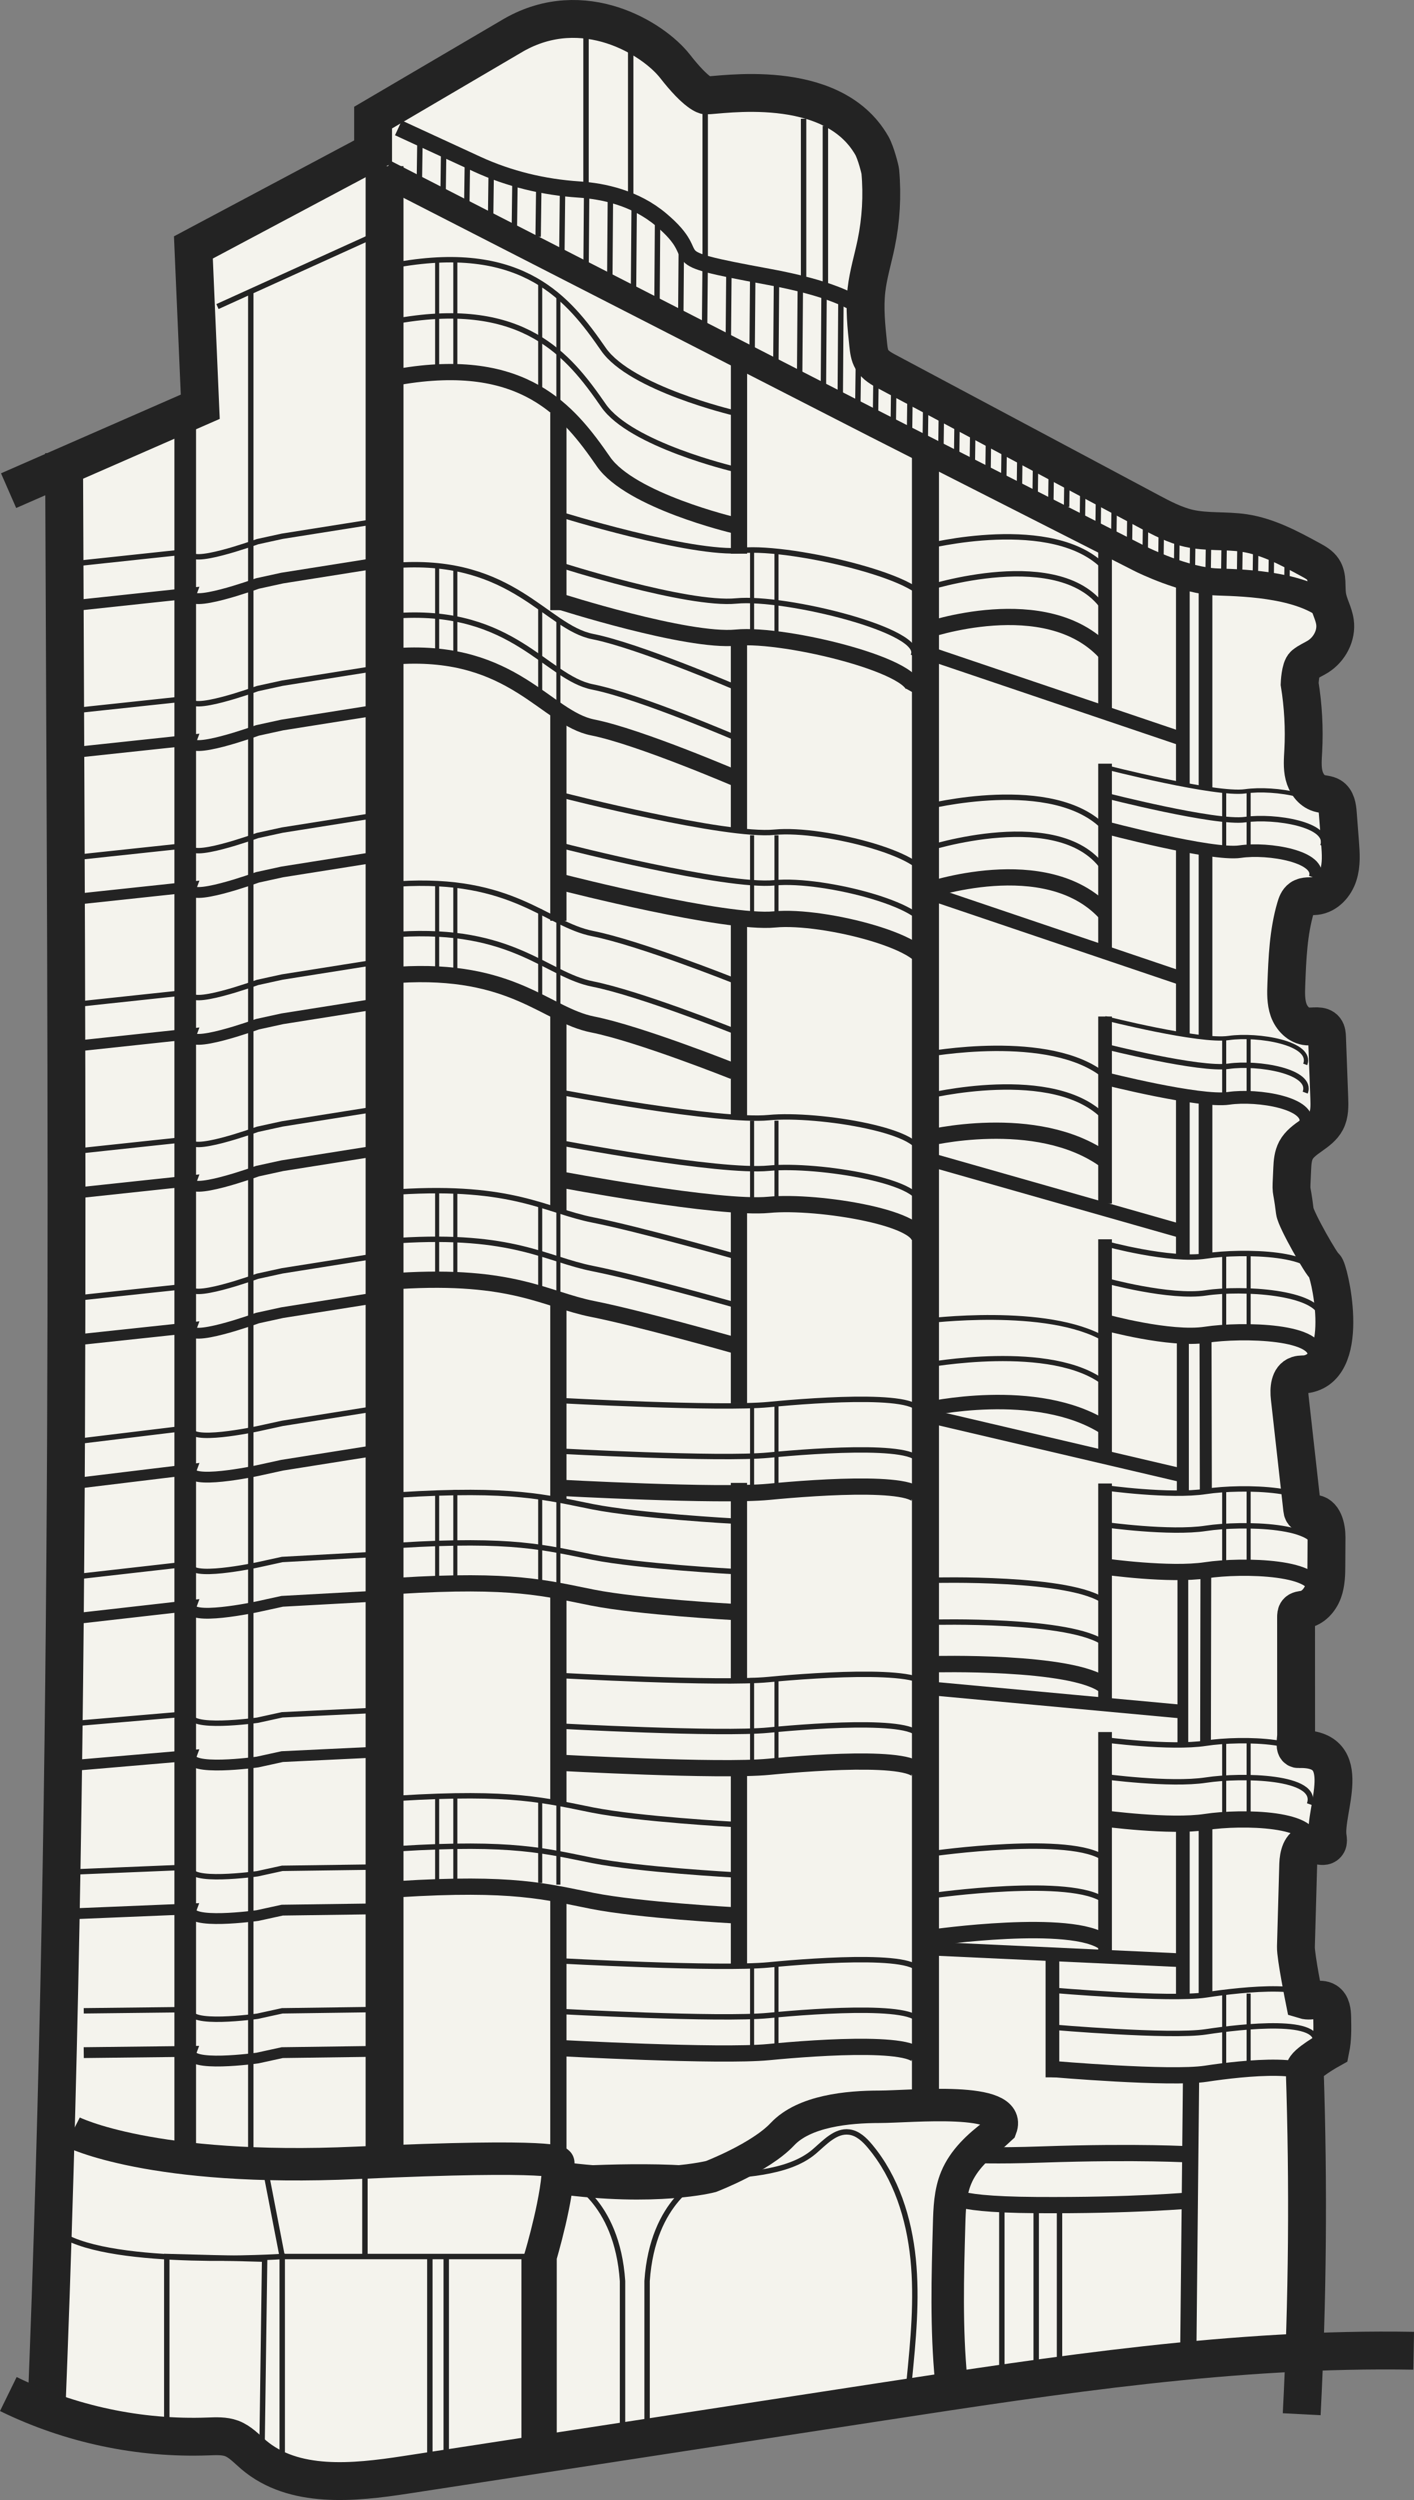 <?xml version="1.0" encoding="UTF-8"?>
<svg id="_圖層_2" data-name="圖層 2" xmlns="http://www.w3.org/2000/svg" width="261.39" height="462.14" viewBox="0 0 261.39 462.14">
  <rect x="0" y="0" width="261.39" height="462.14" fill="#808080" stroke="none"/>
  <g id="_設計" data-name="設計">
    <g>
      <path d="M10.4,86.52V447.55l18,2.55,15.98,1.53,16.39,8.56,29.54-5.05,143.25-19.87,8.68-.88-1.02-51.75,6.65-7.26-6.2-6.85-1.66-23.93,5.38-5.9,1.32-13.59-5.56-2.68-2.78-22.58s6.4-5.72,6.57-6.85c.16-1.13,0-11.81,0-11.81,0,0-.44-4.85-2.7-6.88-2.26-2.03-3.81-15.93-3.81-15.93,0,0,2.83-1.93,3.81-4.93s5.63-10.84,5.63-10.84l-3.18-12.72-5.88-11.91s4.63-9.6,5.5-10.17,4.22-3.62,3.56-8.88c-.66-5.26-1.16-10.69-3.18-11s-7.83,4.51-8.34-1.06c-.51-5.57,1.95-12.67,1.95-12.67l4.94-6.08,4.72-9.2-.62-8.51-5.43-5.26-.47-17.8,4.74-10.04-1.86-14.95-15.04-4.67-29.06-9.77-38.98-21.43,.6-10.89,1.06-17.71-4.31-14.24s-8.61-5.17-10.63-5.55-15.43,0-15.43,0c0,0-12.13-6.58-12.63-7.59s-8.08-7-8.08-7l-16.8,2.96-26.02,15.28v6.32l-33.73,16.04,.51,30.84-25.35,11.58Z" style="fill: #f4f3ed;"/>
      <g>
        <g>
          <path d="M11.84,83.76c.47,122.96,1.62,240.93-3.33,363.79" style="fill: none; stroke: #232323; stroke-miterlimit: 10; stroke-width: 7px;"/>
          <path d="M1.54,442.55c11.42,5.59,24.23,8.31,36.94,7.84,1.47-.05,2.98-.14,4.36,.37,1.58,.6,2.75,1.91,4.04,3.01,7.43,6.32,18.44,5.2,28.09,3.72,29.22-4.49,58.45-8.98,87.67-13.47,32.71-5.02,65.61-10.06,98.69-9.47" style="fill: none; stroke: #232323; stroke-miterlimit: 10; stroke-width: 7px;"/>
          <path d="M1.59,90.7c11.81-5.17,23.62-10.34,35.43-15.51l-1.27-29.45,33.22-17.68v-6.32l26.02-15.28c12.88-7.33,25.77,.63,29.81,5.81s5.68,5.37,5.68,5.37c2.39,.06,23.28-3.69,30.69,9.28,.76,1.33,1.53,4.44,1.56,4.76,.4,4.46,.14,8.99-.77,13.38-.59,2.86-1.46,5.67-1.79,8.57-.38,3.35-.02,6.74,.33,10.09,.1,.95,.21,1.94,.7,2.76,.62,1.06,1.76,1.69,2.85,2.27,12.35,6.59,24.7,13.17,37.06,19.76,3.76,2.01,7.52,4.01,11.28,6.02,2.36,1.26,4.76,2.53,7.37,3.13,3.35,.76,6.85,.36,10.25,.87,4.39,.67,8.4,2.83,12.3,4.96,.85,.46,1.74,.96,2.27,1.77,.92,1.4,.51,3.24,.77,4.89,.25,1.67,1.2,3.17,1.43,4.84,.35,2.47-1.01,5.03-3.12,6.37-.84,.53-1.79,.9-2.55,1.53s-.86,3.52-.86,3.52c.66,4.08,.89,8.24,.67,12.37-.08,1.51-.22,3.05,.14,4.52,.36,1.47,1.33,2.89,2.78,3.33,.72,.22,1.52,.19,2.16,.57,1.03,.62,1.22,1.99,1.31,3.19,.14,1.79,.27,3.57,.41,5.36,.15,2.01,.3,4.07-.32,5.99-.61,1.92-2.18,3.67-4.18,3.89-.93,.1-1.98-.11-2.74,.43-.55,.39-.79,1.07-.98,1.72-1.34,4.57-1.53,9.39-1.71,14.15-.06,1.62-.11,3.28,.43,4.8,.55,1.52,1.85,2.89,3.47,3.01,1.15,.09,2.58-.35,3.27,.57,.3,.4,.33,.93,.35,1.43,.14,3.75,.28,7.5,.42,11.25,.05,1.44,.09,2.95-.58,4.23-1.21,2.32-4.35,3.11-5.58,5.41-.54,1.02-.64,2.2-.69,3.36-.25,5.63-.2,2.34,.48,7.93,.19,1.56,5.06,10.05,5.56,10.21,.67,.2,5.05,18.27-3.27,19.87-.58,.11-1.2,0-1.76,.19-1.53,.49-1.65,2.58-1.47,4.18,.77,6.86,1.53,13.72,2.3,20.58,.03,.24,.06,.49,.21,.68,.39,.5,1.18,.2,1.82,.18,1.87-.04,2.48,2.49,2.47,4.36,0,1.69-.02,3.38-.03,5.07,0,1.69-.03,3.42-.61,5-.59,1.58-1.87,3.02-3.54,3.3-.43,.07-.93,.09-1.22,.43-.22,.26-.23,.63-.23,.98,0,7.25,0,14.5,.01,21.75,0,.9-.45,2.66,.45,2.63,10.8-.33,4.61,11.4,5.39,16.3,.06,.39,.12,.82-.07,1.16-.59,1.03-2.15-.01-3.34,.09-1.54,.14-1.99,2.15-2.04,3.7-.14,5.1-.28,10.2-.43,15.3-.05,1.76,1.57,9.83,1.57,9.83,1.31,.4,2.87-.48,4.04,.24,.95,.59,1.08,1.89,1.1,3.01,.04,1.96,.08,3.95-.31,5.87,0,0-4.8,2.66-4.77,3.79,.71,21.21,.54,42.46-.56,63.66" style="fill: none; stroke: #232323; stroke-miterlimit: 10; stroke-width: 7px;"/>
        </g>
        <path d="M130.18,402.6c6.5-.62,15.33-.62,20.31-4.85,1.95-1.66,3.95-3.95,6.49-3.63,1.58,.2,2.84,1.4,3.86,2.63,4.84,5.79,7.2,13.32,7.96,20.83s.01,15.07-.73,22.58" style="fill: none; stroke: #232323; stroke-miterlimit: 10;"/>
        <path d="M175.83,439.97c-.92-9.55-.65-19.16-.38-28.75,.08-2.93,.18-5.93,1.3-8.63,1.38-3.35,4.17-5.91,7.06-8.08l1.2-1.1c2.27-5.96-16.63-3.96-22.44-3.96s-13.89,.76-17.94,5.07-13.2,7.82-13.2,7.82c0,0-10.13,2.68-28.23,.22" style="fill: none; stroke: #232323; stroke-miterlimit: 10; stroke-width: 6px;"/>
        <path d="M103.21,401.08s19.58-1.41,30.13,.45" style="fill: none; stroke: #232323; stroke-miterlimit: 10;"/>
        <path d="M104.9,402.77s9.17,3.85,10.18,18.89v27.41" style="fill: none; stroke: #232323; stroke-miterlimit: 10;"/>
        <path d="M129.8,402.77s-9.17,3.85-10.18,18.89v27.41" style="fill: none; stroke: #232323; stroke-miterlimit: 10;"/>
        <polyline points="99.92 417.13 52.17 417.13 48.82 399.81" style="fill: none; stroke: #232323; stroke-miterlimit: 10;"/>
        <path d="M52.17,453.33v-36.2s-31.2,2-40.8-4.06" style="fill: none; stroke: #232323; stroke-miterlimit: 10;"/>
        <line x1="79.46" y1="417.13" x2="79.46" y2="454.37" style="fill: none; stroke: #232323; stroke-miterlimit: 10;"/>
        <line x1="82.49" y1="417.13" x2="82.49" y2="454.37" style="fill: none; stroke: #232323; stroke-miterlimit: 10;"/>
        <line x1="96.89" y1="417.13" x2="96.89" y2="454.37" style="fill: none; stroke: #232323; stroke-miterlimit: 10;"/>
        <path d="M99.92,454.37v-37.24s3.41-11.39,3.28-17.32c0,0,.69-1.73-37.26,0s-52.55-5.71-52.55-5.71" style="fill: none; stroke: #232323; stroke-miterlimit: 10; stroke-width: 6px;"/>
        <line x1="67.46" y1="399.81" x2="67.46" y2="417.13" style="fill: none; stroke: #232323; stroke-miterlimit: 10;"/>
        <polyline points="30.83 448.41 30.83 417.13 48.92 417.62 48.45 451.63" style="fill: none; stroke: #232323; stroke-miterlimit: 10;"/>
        <path d="M176.25,405.35s-2.64,2.15,15.3,2.27,28.63-.87,28.63-.87" style="fill: none; stroke: #232323; stroke-miterlimit: 10; stroke-width: 3px;"/>
        <path d="M179.71,398.33s4.03,.25,12.93-.06c17.93-.61,27.54,0,27.54,0" style="fill: none; stroke: #232323; stroke-miterlimit: 10; stroke-width: 3px;"/>
        <line x1="219.67" y1="434.5" x2="220.17" y2="384.65" style="fill: none; stroke: #232323; stroke-miterlimit: 10; stroke-width: 3px;"/>
        <line x1="191.55" y1="407.62" x2="191.55" y2="437.51" style="fill: none; stroke: #232323; stroke-miterlimit: 10;"/>
        <line x1="185.2" y1="407.62" x2="185.2" y2="437.51" style="fill: none; stroke: #232323; stroke-miterlimit: 10;"/>
        <line x1="195.86" y1="407.62" x2="195.86" y2="437.51" style="fill: none; stroke: #232323; stroke-miterlimit: 10;"/>
        <path d="M103.21,378.58s29.81,1.64,38.9,.76c9.09-.88,30.19-2.4,27.66,2.15" style="fill: none; stroke: #232323; stroke-miterlimit: 10; stroke-width: 3px;"/>
        <path d="M103.21,362.46s29.81,1.64,38.9,.76c9.09-.88,30.19-2.4,27.66,2.15" style="fill: none; stroke: #232323; stroke-miterlimit: 10;"/>
        <path d="M194.55,382.47s21.73,1.88,28.36,.87,22.01-2.74,20.16,2.45" style="fill: none; stroke: #232323; stroke-miterlimit: 10; stroke-width: 3px;"/>
        <path d="M194.55,367.9s21.73,1.88,28.36,.87,22.01-2.74,20.16,2.45" style="fill: none; stroke: #232323; stroke-miterlimit: 10;"/>
        <path d="M135.61,354.05s-17.43-.95-26.05-2.65c-8.62-1.71-14.68-3.51-35.91-2.18" style="fill: none; stroke: #232323; stroke-miterlimit: 10; stroke-width: 3px;"/>
        <path d="M135.61,337.25s-17.43-.95-26.05-2.65c-8.62-1.71-14.68-3.51-35.91-2.18" style="fill: none; stroke: #232323; stroke-miterlimit: 10;"/>
        <path d="M172.35,342.65s25.98-3.71,31.92,.99" style="fill: none; stroke: #232323; stroke-miterlimit: 10; stroke-width: 1.01px;"/>
        <path d="M172.35,358.18s25.98-3.71,31.92,.99" style="fill: none; stroke: #232323; stroke-miterlimit: 10; stroke-width: 3.03px;"/>
        <path d="M103.21,325.84s29.81,1.64,38.9,.76c9.09-.88,30.19-2.4,27.66,2.15" style="fill: none; stroke: #232323; stroke-miterlimit: 10; stroke-width: 3px;"/>
        <path d="M103.21,309.71s29.81,1.64,38.9,.76c9.09-.88,31.49-2.4,28.97,2.15" style="fill: none; stroke: #232323; stroke-miterlimit: 10;"/>
        <path d="M203.91,336.13s12.37,1.68,19,.67,21.01-.74,19.16,4.45" style="fill: none; stroke: #232323; stroke-miterlimit: 10; stroke-width: 3px;"/>
        <path d="M203.91,321.57s12.37,1.68,19,.67,21.01-.74,19.16,4.45" style="fill: none; stroke: #232323; stroke-miterlimit: 10;"/>
        <path d="M135.61,297.98s-17.43-.95-26.05-2.65c-8.62-1.71-14.68-3.51-35.91-2.18" style="fill: none; stroke: #232323; stroke-miterlimit: 10; stroke-width: 3px;"/>
        <path d="M135.61,281.18s-17.43-.95-26.05-2.65c-8.62-1.71-14.68-3.51-35.91-2.18" style="fill: none; stroke: #232323; stroke-miterlimit: 10;"/>
        <path d="M172.35,292.12s25.98-.71,31.92,3.99" style="fill: none; stroke: #232323; stroke-miterlimit: 10; stroke-width: 1.01px;"/>
        <path d="M172.35,307.64s25.98-.71,31.92,3.99" style="fill: none; stroke: #232323; stroke-miterlimit: 10; stroke-width: 3.03px;"/>
        <path d="M103.21,275.01s29.81,1.64,38.9,.76c9.09-.88,30.19-2.4,27.66,2.15" style="fill: none; stroke: #232323; stroke-miterlimit: 10; stroke-width: 3px;"/>
        <path d="M103.21,258.88s29.81,1.64,38.9,.76c9.09-.88,30.19-2.4,27.66,2.15" style="fill: none; stroke: #232323; stroke-miterlimit: 10;"/>
        <path d="M204.28,289.6s12,1.68,18.63,.67,22.01-.74,20.16,4.45" style="fill: none; stroke: #232323; stroke-miterlimit: 10; stroke-width: 3px;"/>
        <path d="M204.28,275.03s12,1.68,18.63,.67,22.01-.74,20.16,4.45" style="fill: none; stroke: #232323; stroke-miterlimit: 10;"/>
        <path d="M135.61,248.63s-17.43-4.95-26.05-6.66c-8.62-1.71-14.68-6.51-35.91-5.18" style="fill: none; stroke: #232323; stroke-miterlimit: 10; stroke-width: 3px;"/>
        <path d="M135.61,232.17s-17.43-4.95-26.05-6.66c-8.62-1.71-14.68-6.51-35.91-5.18" style="fill: none; stroke: #232323; stroke-miterlimit: 10;"/>
        <path d="M103.21,217.96s29.81,5.64,38.9,4.76c9.09-.88,30.19,2.6,27.66,7.15" style="fill: none; stroke: #232323; stroke-miterlimit: 10; stroke-width: 3px;"/>
        <path d="M103.21,201.84s29.81,5.64,38.9,4.76,30.19,2.6,27.66,7.15" style="fill: none; stroke: #232323; stroke-miterlimit: 10;"/>
        <path d="M204.28,244.44s12,3.31,18.63,2.3,22.01-.74,20.16,4.45" style="fill: none; stroke: #232323; stroke-miterlimit: 10; stroke-width: 3px;"/>
        <path d="M204.28,229.88s12,3.31,18.63,2.3,22.01-.74,20.16,4.45" style="fill: none; stroke: #232323; stroke-miterlimit: 10;"/>
        <path d="M135.61,198.04s-17.43-6.95-26.05-8.66c-8.62-1.71-14.68-10.51-35.91-9.18" style="fill: none; stroke: #232323; stroke-miterlimit: 10; stroke-width: 3px;"/>
        <path d="M135.61,181.24s-17.43-6.95-26.05-8.66c-8.62-1.71-14.68-10.51-35.91-9.18" style="fill: none; stroke: #232323; stroke-miterlimit: 10;"/>
        <path d="M104.3,163.2s29.81,7.65,38.9,6.76c9.09-.88,30.19,4.6,27.66,9.15" style="fill: none; stroke: #232323; stroke-miterlimit: 10; stroke-width: 3px;"/>
        <path d="M104.3,147.08s29.81,7.65,38.9,6.76c9.09-.88,30.19,4.6,27.66,9.15" style="fill: none; stroke: #232323; stroke-miterlimit: 10;"/>
        <path d="M204.28,199.37s17.51,4.44,22.86,3.66,15.63,.9,14.14,4.88" style="fill: none; stroke: #232323; stroke-miterlimit: 10; stroke-width: 2.36px;"/>
        <path d="M204.28,188.22s17.51,4.44,22.86,3.66c5.34-.77,15.63,.9,14.14,4.88" style="fill: none; stroke: #232323; stroke-miterlimit: 10; stroke-width: .79px;"/>
        <path d="M204.28,152.95s19.74,5.25,24.96,4.48c5.23-.77,15.29,.9,13.84,4.88" style="fill: none; stroke: #232323; stroke-miterlimit: 10; stroke-width: 2.33px;"/>
        <path d="M204.28,141.8s20.47,5.25,25.9,4.48c5.42-.77,15.87,.9,14.36,4.88" style="fill: none; stroke: #232323; stroke-miterlimit: 10; stroke-width: .79px;"/>
        <path d="M136.61,144.13s-18.43-7.95-27.05-9.66c-8.62-1.71-14.68-14.51-35.91-13.19" style="fill: none; stroke: #232323; stroke-miterlimit: 10; stroke-width: 3px;"/>
        <path d="M136.61,127.33s-18.43-7.95-27.05-9.66c-8.62-1.71-14.68-14.51-35.91-13.19" style="fill: none; stroke: #232323; stroke-miterlimit: 10;"/>
        <path d="M171.08,101.05s23.76-6.07,33.2,3.98" style="fill: none; stroke: #232323; stroke-miterlimit: 10;"/>
        <path d="M171.08,116.58s22.25-7.8,33.2,3.98" style="fill: none; stroke: #232323; stroke-miterlimit: 10; stroke-width: 3px;"/>
        <path d="M171.08,149.19s23.76-6.07,33.2,3.98" style="fill: none; stroke: #232323; stroke-miterlimit: 10;"/>
        <path d="M171.08,164.72s22.25-7.8,33.2,3.98" style="fill: none; stroke: #232323; stroke-miterlimit: 10; stroke-width: 3px;"/>
        <path d="M171.08,194.94s23.14-4.38,33.2,3.98" style="fill: none; stroke: #232323; stroke-miterlimit: 10;"/>
        <path d="M171.08,210.46s20.47-5.15,33.2,3.98" style="fill: none; stroke: #232323; stroke-miterlimit: 10; stroke-width: 3px;"/>
        <path d="M171.08,244.21s22.57-2.92,33.2,3.37" style="fill: none; stroke: #232323; stroke-miterlimit: 10; stroke-width: .89px;"/>
        <path d="M171.08,260.55s20.55-4.73,33.2,3.37" style="fill: none; stroke: #232323; stroke-miterlimit: 10; stroke-width: 2.67px;"/>
        <path d="M103.22,111.11s23.8,7.65,32.9,6.76,35.19,5.6,32.67,10.15" style="fill: none; stroke: #232323; stroke-miterlimit: 10; stroke-width: 3px;"/>
        <g>
          <path d="M103.21,371.81s29.81,1.64,38.9,.76c9.09-.88,30.19-2.4,27.66,2.15" style="fill: none; stroke: #232323; stroke-miterlimit: 10;"/>
          <path d="M194.55,374.73s21.73,1.88,28.36,.87,22.01-2.74,20.16,2.45" style="fill: none; stroke: #232323; stroke-miterlimit: 10;"/>
          <path d="M135.61,346.57s-17.43-.95-26.05-2.65c-8.62-1.71-14.68-3.51-35.91-2.18" style="fill: none; stroke: #232323; stroke-miterlimit: 10;"/>
          <path d="M172.35,350.42s25.98-3.71,31.92,.99" style="fill: none; stroke: #232323; stroke-miterlimit: 10;"/>
          <path d="M103.21,319.06s29.81,1.64,38.9,.76c9.09-.88,30.19-2.4,27.66,2.15" style="fill: none; stroke: #232323; stroke-miterlimit: 10;"/>
          <path d="M203.91,328.39s12.37,1.68,19,.67,21.01-.74,19.16,4.45" style="fill: none; stroke: #232323; stroke-miterlimit: 10;"/>
          <path d="M135.61,290.5s-17.43-.95-26.05-2.65c-8.62-1.71-14.68-3.51-35.91-2.18" style="fill: none; stroke: #232323; stroke-miterlimit: 10;"/>
          <path d="M172.35,299.88s25.98-.71,31.92,3.99" style="fill: none; stroke: #232323; stroke-miterlimit: 10;"/>
          <path d="M103.21,268.23s29.81,1.64,38.9,.76c9.09-.88,30.19-2.4,27.66,2.15" style="fill: none; stroke: #232323; stroke-miterlimit: 10;"/>
          <path d="M204.28,281.85s12,1.68,18.63,.67c6.63-1.01,22.01-.74,20.16,4.45" style="fill: none; stroke: #232323; stroke-miterlimit: 10;"/>
          <path d="M135.61,241.16s-17.43-4.95-26.05-6.66c-8.62-1.71-14.68-6.51-35.91-5.18" style="fill: none; stroke: #232323; stroke-miterlimit: 10;"/>
          <path d="M103.21,211.19s29.81,5.64,38.9,4.76c9.09-.88,30.19,2.6,27.66,7.15" style="fill: none; stroke: #232323; stroke-miterlimit: 10;"/>
          <path d="M204.28,236.7s12,3.31,18.63,2.3,20.76-.21,21.39,4.45" style="fill: none; stroke: #232323; stroke-miterlimit: 10;"/>
          <path d="M135.61,190.56s-17.43-6.95-26.05-8.66c-8.62-1.71-14.68-10.51-35.91-9.18" style="fill: none; stroke: #232323; stroke-miterlimit: 10;"/>
          <path d="M104.3,156.43s29.81,7.65,38.9,6.76,30.19,4.6,27.66,9.15" style="fill: none; stroke: #232323; stroke-miterlimit: 10;"/>
          <path d="M204.28,193.44s17.51,4.44,22.86,3.66c5.34-.77,15.63,.9,14.14,4.88" style="fill: none; stroke: #232323; stroke-miterlimit: 10;"/>
          <path d="M204.28,147.03s20.47,5.25,25.9,4.48,15.87,.9,14.36,4.88" style="fill: none; stroke: #232323; stroke-miterlimit: 10; stroke-width: 1.02px;"/>
          <path d="M136.61,136.65s-18.43-7.95-27.05-9.66c-8.62-1.71-14.68-14.51-35.91-13.19" style="fill: none; stroke: #232323; stroke-miterlimit: 10;"/>
          <path d="M171.08,108.81s25.33-8.3,33.2,3.98" style="fill: none; stroke: #232323; stroke-miterlimit: 10;"/>
          <path d="M171.08,156.96s25.33-8.3,33.2,3.98" style="fill: none; stroke: #232323; stroke-miterlimit: 10;"/>
          <path d="M171.08,202.7s23.91-5.94,33.2,3.98" style="fill: none; stroke: #232323; stroke-miterlimit: 10;"/>
          <path d="M171.08,252.38s23.48-4.4,33.2,3.37" style="fill: none; stroke: #232323; stroke-miterlimit: 10; stroke-width: .95px;"/>
          <path d="M103.22,104.33s23.8,7.65,32.9,6.76c9.09-.88,35.19,5.6,32.67,10.15" style="fill: none; stroke: #232323; stroke-miterlimit: 10;"/>
        </g>
        <path d="M103.22,94.99s24.57,7.65,33.96,6.76c9.39-.88,36.33,5.6,33.72,10.15" style="fill: none; stroke: #232323; stroke-miterlimit: 10; stroke-width: 1.02px;"/>
        <path d="M135.61,76.3s-19.06-4.51-24.06-11.74c-6.34-9.16-14.65-19.71-37.89-15.66" style="fill: none; stroke: #232323; stroke-miterlimit: 10;"/>
        <path d="M135.61,86.69s-19.06-4.51-24.06-11.74c-6.34-9.16-14.65-19.71-37.89-15.66" style="fill: none; stroke: #232323; stroke-miterlimit: 10;"/>
        <path d="M135.61,97.07s-19.06-4.51-24.06-11.74c-6.34-9.16-14.65-19.71-37.89-15.66" style="fill: none; stroke: #232323; stroke-miterlimit: 10; stroke-width: 3px;"/>
        <line x1="71.09" y1="30.71" x2="71.09" y2="398" style="fill: none; stroke: #232323; stroke-miterlimit: 10; stroke-width: 7px;"/>
        <g>
          <path d="M68.91,371.48l-16.74,.23-4.57,1s-13.37,1.87-12.23-1.23l-19.89,.23" style="fill: none; stroke: #232323; stroke-miterlimit: 10;"/>
          <path d="M68.91,345.14l-16.74,.23-4.57,1s-13.37,1.87-12.23-1.23l-21.49,.89" style="fill: none; stroke: #232323; stroke-miterlimit: 10;"/>
          <path d="M68.91,316.19l-16.74,.8-4.57,1s-13.37,1.87-12.23-1.23l-20.96,1.79" style="fill: none; stroke: #232323; stroke-miterlimit: 10;"/>
          <path d="M70,287.3l-17.83,.98-4.57,1s-13.37,2.87-12.23-.23l-20.96,2.38" style="fill: none; stroke: #232323; stroke-miterlimit: 10;"/>
          <path d="M70,260.29l-17.83,2.83-4.57,1s-13.37,2.87-12.23-.23l-21.98,2.67" style="fill: none; stroke: #232323; stroke-miterlimit: 10;"/>
          <path d="M70,232.09l-17.83,2.83-4.57,1s-13.37,4.87-12.23,1.77l-24.97,2.67" style="fill: none; stroke: #232323; stroke-miterlimit: 10;"/>
          <path d="M70,204.93l-17.83,2.83-4.57,1s-13.37,4.87-12.23,1.77l-24.97,2.67" style="fill: none; stroke: #232323; stroke-miterlimit: 10;"/>
          <path d="M70,177.78l-17.83,2.83-4.57,1s-13.37,4.87-12.23,1.77l-24.97,2.67" style="fill: none; stroke: #232323; stroke-miterlimit: 10;"/>
          <path d="M70,150.62l-17.83,2.83-4.57,1s-13.37,4.87-12.23,1.77l-24.97,2.67" style="fill: none; stroke: #232323; stroke-miterlimit: 10;"/>
          <path d="M70,123.46l-17.83,2.83-4.57,1s-13.37,4.87-12.23,1.77l-24.97,2.67" style="fill: none; stroke: #232323; stroke-miterlimit: 10;"/>
          <path d="M70,96.3l-17.83,2.83-4.57,1s-13.37,4.87-12.23,1.77l-24.97,2.67" style="fill: none; stroke: #232323; stroke-miterlimit: 10;"/>
        </g>
        <g>
          <path d="M68.91,379.21l-16.74,.23-4.57,1s-13.37,1.87-12.23-1.23l-19.89,.23" style="fill: none; stroke: #232323; stroke-miterlimit: 10; stroke-width: 2px;"/>
          <path d="M68.91,352.87l-16.74,.23-4.57,1s-13.37,1.87-12.23-1.23l-21.49,.89" style="fill: none; stroke: #232323; stroke-miterlimit: 10; stroke-width: 2px;"/>
          <path d="M68.91,323.92l-16.74,.8-4.57,1s-13.37,1.87-12.23-1.23l-20.96,1.79" style="fill: none; stroke: #232323; stroke-miterlimit: 10; stroke-width: 2px;"/>
          <path d="M70,295.03l-17.83,.98-4.57,1s-13.37,2.87-12.23-.23l-20.96,2.38" style="fill: none; stroke: #232323; stroke-miterlimit: 10; stroke-width: 2px;"/>
          <path d="M70,268.02l-17.83,2.83-4.57,1s-13.37,2.87-12.23-.23l-21.98,2.67" style="fill: none; stroke: #232323; stroke-miterlimit: 10; stroke-width: 2px;"/>
          <path d="M70,239.82l-17.83,2.83-4.57,1s-13.37,4.87-12.23,1.77l-24.97,2.67" style="fill: none; stroke: #232323; stroke-miterlimit: 10; stroke-width: 2px;"/>
          <path d="M70,212.66l-17.83,2.83-4.57,1s-13.37,4.87-12.23,1.77l-24.97,2.67" style="fill: none; stroke: #232323; stroke-miterlimit: 10; stroke-width: 2px;"/>
          <path d="M70,185.5l-17.83,2.83-4.57,1s-13.37,4.87-12.23,1.77l-24.97,2.67" style="fill: none; stroke: #232323; stroke-miterlimit: 10; stroke-width: 2px;"/>
          <path d="M70,158.35l-17.83,2.83-4.57,1s-13.37,4.87-12.23,1.77l-24.97,2.67" style="fill: none; stroke: #232323; stroke-miterlimit: 10; stroke-width: 2px;"/>
          <path d="M70,131.19l-17.83,2.83-4.57,1s-13.37,4.87-12.23,1.77l-24.97,2.67" style="fill: none; stroke: #232323; stroke-miterlimit: 10; stroke-width: 2px;"/>
          <path d="M70,104.03l-17.83,2.83-4.57,1s-13.37,4.87-12.23,1.77l-24.97,2.67" style="fill: none; stroke: #232323; stroke-miterlimit: 10; stroke-width: 2px;"/>
        </g>
        <line x1="34.24" y1="78.46" x2="34.24" y2="399.13" style="fill: none; stroke: #232323; stroke-miterlimit: 10; stroke-width: 4px;"/>
        <line x1="46.36" y1="53.87" x2="46.36" y2="399.13" style="fill: none; stroke: #232323; stroke-miterlimit: 10;"/>
        <line x1="40.2" y1="56.67" x2="71.09" y2="42.65" style="fill: none; stroke: #232323; stroke-miterlimit: 10;"/>
        <line x1="103.22" y1="112.79" x2="103.22" y2="76.3" style="fill: none; stroke: #232323; stroke-miterlimit: 10; stroke-width: 3px;"/>
        <line x1="136.61" y1="102.35" x2="136.61" y2="65.86" style="fill: none; stroke: #232323; stroke-miterlimit: 10; stroke-width: 3px;"/>
        <line x1="204.28" y1="131.46" x2="204.28" y2="101.32" style="fill: none; stroke: #232323; stroke-miterlimit: 10; stroke-width: 2.53px;"/>
        <line x1="136.6" y1="153.57" x2="136.6" y2="117.08" style="fill: none; stroke: #232323; stroke-miterlimit: 10; stroke-width: 3px;"/>
        <line x1="136.6" y1="206.46" x2="136.6" y2="169.97" style="fill: none; stroke: #232323; stroke-miterlimit: 10; stroke-width: 3px;"/>
        <line x1="136.6" y1="259.4" x2="136.6" y2="222.91" style="fill: none; stroke: #232323; stroke-miterlimit: 10; stroke-width: 3px;"/>
        <line x1="136.6" y1="310.61" x2="136.6" y2="274.12" style="fill: none; stroke: #232323; stroke-miterlimit: 10; stroke-width: 3px;"/>
        <line x1="136.6" y1="363.18" x2="136.6" y2="326.69" style="fill: none; stroke: #232323; stroke-miterlimit: 10; stroke-width: 3px;"/>
        <line x1="103.22" y1="131.46" x2="103.22" y2="170.21" style="fill: none; stroke: #232323; stroke-miterlimit: 10; stroke-width: 3px;"/>
        <line x1="103.22" y1="223.78" x2="103.22" y2="186.85" style="fill: none; stroke: #232323; stroke-miterlimit: 10; stroke-width: 3px;"/>
        <line x1="103.22" y1="277.27" x2="103.22" y2="239.82" style="fill: none; stroke: #232323; stroke-miterlimit: 10; stroke-width: 3px;"/>
        <line x1="103.22" y1="333.51" x2="103.22" y2="294.44" style="fill: none; stroke: #232323; stroke-miterlimit: 10; stroke-width: 3px;"/>
        <line x1="103.22" y1="399.46" x2="103.22" y2="350.14" style="fill: none; stroke: #232323; stroke-miterlimit: 10; stroke-width: 3px;"/>
        <path d="M73.65,23.64l14.53,6.7c5.93,2.73,12.32,4.26,18.83,4.69,4.62,.3,10.44,1.59,15.15,5.54,9.35,7.83-2.02,6.57,19.96,10.61,21.98,4.04,19.71,9.85,19.71,9.85" style="fill: none; stroke: #232323; stroke-miterlimit: 10; stroke-width: 3px;"/>
        <path d="M71.09,31.97l90.79,46.48,49.2,24.99s7.99,3.96,13.97,4.14,16.03,.63,21.11,5.21" style="fill: none; stroke: #232323; stroke-miterlimit: 10; stroke-width: 5px;"/>
        <g>
          <line x1="77.63" y1="26.07" x2="77.5" y2="35.26" style="fill: none; stroke: #232323; stroke-miterlimit: 10;"/>
          <line x1="82.02" y1="27.38" x2="81.9" y2="36.57" style="fill: none; stroke: #232323; stroke-miterlimit: 10;"/>
          <line x1="86.42" y1="28.69" x2="86.29" y2="37.88" style="fill: none; stroke: #232323; stroke-miterlimit: 10;"/>
          <line x1="90.81" y1="31.31" x2="90.69" y2="40.5" style="fill: none; stroke: #232323; stroke-miterlimit: 10;"/>
          <line x1="95.2" y1="33.28" x2="95.08" y2="42.47" style="fill: none; stroke: #232323; stroke-miterlimit: 10;"/>
          <line x1="99.6" y1="34.58" x2="99.48" y2="43.77" style="fill: none; stroke: #232323; stroke-miterlimit: 10;"/>
          <line x1="103.99" y1="35.26" x2="103.87" y2="46.39" style="fill: none; stroke: #232323; stroke-miterlimit: 10;"/>
          <line x1="108.45" y1="34.6" x2="108.33" y2="50.98" style="fill: none; stroke: #232323; stroke-miterlimit: 10;"/>
          <line x1="112.84" y1="35.91" x2="112.72" y2="52.3" style="fill: none; stroke: #232323; stroke-miterlimit: 10;"/>
          <line x1="117.24" y1="37.22" x2="117.11" y2="53.61" style="fill: none; stroke: #232323; stroke-miterlimit: 10;"/>
          <line x1="121.57" y1="39.17" x2="121.45" y2="56.23" style="fill: none; stroke: #232323; stroke-miterlimit: 10;"/>
          <line x1="125.96" y1="44" x2="125.84" y2="59.61" style="fill: none; stroke: #232323; stroke-miterlimit: 10;"/>
          <line x1="134.75" y1="49.67" x2="134.63" y2="63.65" style="fill: none; stroke: #232323; stroke-miterlimit: 10;"/>
          <line x1="139.15" y1="50.98" x2="139.03" y2="65.86" style="fill: none; stroke: #232323; stroke-miterlimit: 10;"/>
          <line x1="143.54" y1="52.29" x2="143.42" y2="67.94" style="fill: none; stroke: #232323; stroke-miterlimit: 10;"/>
          <line x1="147.94" y1="53.6" x2="147.81" y2="71.07" style="fill: none; stroke: #232323; stroke-miterlimit: 10;"/>
          <line x1="155.45" y1="55.59" x2="155.33" y2="73.07" style="fill: none; stroke: #232323; stroke-miterlimit: 10;"/>
          <line x1="152.33" y1="54.91" x2="152.21" y2="72.38" style="fill: none; stroke: #232323; stroke-miterlimit: 10;"/>
          <line x1="158.69" y1="66.24" x2="158.57" y2="75.43" style="fill: none; stroke: #232323; stroke-miterlimit: 10;"/>
          <line x1="161.94" y1="69.65" x2="161.82" y2="78.84" style="fill: none; stroke: #232323; stroke-miterlimit: 10;"/>
          <line x1="165.2" y1="73.07" x2="165.08" y2="82.25" style="fill: none; stroke: #232323; stroke-miterlimit: 10;"/>
          <line x1="168.23" y1="72.54" x2="168.11" y2="81.73" style="fill: none; stroke: #232323; stroke-miterlimit: 10;"/>
          <line x1="171.14" y1="73.74" x2="171.02" y2="82.93" style="fill: none; stroke: #232323; stroke-miterlimit: 10;"/>
          <line x1="174.04" y1="74.94" x2="173.92" y2="84.13" style="fill: none; stroke: #232323; stroke-miterlimit: 10;"/>
          <line x1="176.95" y1="76.13" x2="176.83" y2="85.32" style="fill: none; stroke: #232323; stroke-miterlimit: 10;"/>
          <line x1="179.86" y1="77.33" x2="179.73" y2="86.52" style="fill: none; stroke: #232323; stroke-miterlimit: 10;"/>
          <line x1="182.76" y1="78.53" x2="182.64" y2="87.72" style="fill: none; stroke: #232323; stroke-miterlimit: 10;"/>
          <line x1="185.67" y1="79.73" x2="185.55" y2="88.92" style="fill: none; stroke: #232323; stroke-miterlimit: 10;"/>
          <line x1="188.57" y1="80.92" x2="188.45" y2="90.11" style="fill: none; stroke: #232323; stroke-miterlimit: 10;"/>
          <line x1="191.48" y1="82.12" x2="191.36" y2="91.31" style="fill: none; stroke: #232323; stroke-miterlimit: 10;"/>
          <line x1="194.39" y1="83.32" x2="194.26" y2="92.51" style="fill: none; stroke: #232323; stroke-miterlimit: 10;"/>
          <line x1="197.29" y1="84.51" x2="197.17" y2="93.7" style="fill: none; stroke: #232323; stroke-miterlimit: 10;"/>
          <line x1="200.2" y1="87.91" x2="200.08" y2="97.1" style="fill: none; stroke: #232323; stroke-miterlimit: 10;"/>
          <line x1="203.1" y1="89.11" x2="202.98" y2="98.3" style="fill: none; stroke: #232323; stroke-miterlimit: 10;"/>
          <line x1="206.01" y1="90.31" x2="205.89" y2="99.5" style="fill: none; stroke: #232323; stroke-miterlimit: 10;"/>
          <line x1="208.92" y1="91.5" x2="208.79" y2="100.69" style="fill: none; stroke: #232323; stroke-miterlimit: 10;"/>
          <line x1="211.82" y1="92.7" x2="211.7" y2="101.89" style="fill: none; stroke: #232323; stroke-miterlimit: 10;"/>
          <line x1="214.73" y1="93.9" x2="214.61" y2="103.09" style="fill: none; stroke: #232323; stroke-miterlimit: 10;"/>
          <line x1="217.63" y1="95.09" x2="217.51" y2="104.28" style="fill: none; stroke: #232323; stroke-miterlimit: 10;"/>
          <line x1="220.54" y1="96.29" x2="220.42" y2="105.48" style="fill: none; stroke: #232323; stroke-miterlimit: 10;"/>
          <line x1="223.45" y1="97.49" x2="223.32" y2="106.68" style="fill: none; stroke: #232323; stroke-miterlimit: 10;"/>
          <line x1="226.35" y1="96.48" x2="226.23" y2="105.67" style="fill: none; stroke: #232323; stroke-miterlimit: 10;"/>
          <line x1="229.26" y1="97.68" x2="229.14" y2="106.87" style="fill: none; stroke: #232323; stroke-miterlimit: 10;"/>
          <line x1="232.17" y1="98.88" x2="232.04" y2="108.07" style="fill: none; stroke: #232323; stroke-miterlimit: 10;"/>
          <line x1="235.07" y1="100.08" x2="234.95" y2="109.26" style="fill: none; stroke: #232323; stroke-miterlimit: 10;"/>
          <line x1="237.98" y1="101.27" x2="237.86" y2="110.46" style="fill: none; stroke: #232323; stroke-miterlimit: 10;"/>
          <polyline points="130.36 19.85 130.36 48.36 130.24 61.5" style="fill: none; stroke: #232323; stroke-miterlimit: 10;"/>
        </g>
        <line x1="116.59" y1="7.97" x2="116.59" y2="37.22" style="fill: none; stroke: #232323; stroke-miterlimit: 10;"/>
        <line x1="108.33" y1="4.69" x2="108.33" y2="33.93" style="fill: none; stroke: #232323; stroke-miterlimit: 10;"/>
        <line x1="148.55" y1="21.95" x2="148.55" y2="51.19" style="fill: none; stroke: #232323; stroke-miterlimit: 10;"/>
        <line x1="152.58" y1="23.26" x2="152.58" y2="52.5" style="fill: none; stroke: #232323; stroke-miterlimit: 10;"/>
        <line x1="171.08" y1="82.93" x2="171.08" y2="389.16" style="fill: none; stroke: #232323; stroke-miterlimit: 10; stroke-width: 5px;"/>
        <line x1="171.08" y1="120.55" x2="218.66" y2="136.65" style="fill: none; stroke: #232323; stroke-miterlimit: 10; stroke-width: 2.53px;"/>
        <line x1="204.28" y1="141.17" x2="204.28" y2="175.74" style="fill: none; stroke: #232323; stroke-miterlimit: 10; stroke-width: 2.53px;"/>
        <line x1="171.08" y1="164.83" x2="218.66" y2="180.93" style="fill: none; stroke: #232323; stroke-miterlimit: 10; stroke-width: 2.53px;"/>
        <line x1="204.28" y1="222.48" x2="204.28" y2="187.91" style="fill: none; stroke: #232323; stroke-miterlimit: 10; stroke-width: 2.53px;"/>
        <line x1="169.77" y1="213.75" x2="218.66" y2="227.67" style="fill: none; stroke: #232323; stroke-miterlimit: 10; stroke-width: 2.53px;"/>
        <line x1="204.28" y1="269.57" x2="204.28" y2="229.09" style="fill: none; stroke: #232323; stroke-miterlimit: 10; stroke-width: 2.53px;"/>
        <line x1="172.35" y1="261.92" x2="218.66" y2="272.77" style="fill: none; stroke: #232323; stroke-miterlimit: 10; stroke-width: 2.53px;"/>
        <line x1="204.28" y1="314.71" x2="204.28" y2="274.23" style="fill: none; stroke: #232323; stroke-miterlimit: 10; stroke-width: 2.53px;"/>
        <line x1="171.08" y1="312.02" x2="218.89" y2="316.44" style="fill: none; stroke: #232323; stroke-miterlimit: 10; stroke-width: 2.53px;"/>
        <line x1="204.28" y1="360.66" x2="204.28" y2="320.18" style="fill: none; stroke: #232323; stroke-miterlimit: 10; stroke-width: 2.53px;"/>
        <line x1="171.08" y1="360.17" x2="218.89" y2="362.39" style="fill: none; stroke: #232323; stroke-miterlimit: 10; stroke-width: 2.53px;"/>
        <line x1="194.55" y1="362.24" x2="194.55" y2="384.01" style="fill: none; stroke: #232323; stroke-miterlimit: 10; stroke-width: 2.53px;"/>
        <line x1="218.66" y1="107.12" x2="218.66" y2="145.13" style="fill: none; stroke: #232323; stroke-miterlimit: 10; stroke-width: 2.53px;"/>
        <line x1="222.85" y1="107.12" x2="222.85" y2="145.86" style="fill: none; stroke: #232323; stroke-miterlimit: 10; stroke-width: 2.53px;"/>
        <line x1="218.66" y1="156.55" x2="218.66" y2="191.38" style="fill: none; stroke: #232323; stroke-miterlimit: 10; stroke-width: 2.53px;"/>
        <line x1="222.85" y1="156.55" x2="222.85" y2="191.81" style="fill: none; stroke: #232323; stroke-miterlimit: 10; stroke-width: 2.53px;"/>
        <line x1="218.66" y1="202.66" x2="218.66" y2="232.12" style="fill: none; stroke: #232323; stroke-miterlimit: 10; stroke-width: 2.53px;"/>
        <line x1="222.85" y1="202.66" x2="222.85" y2="232.12" style="fill: none; stroke: #232323; stroke-miterlimit: 10; stroke-width: 2.53px;"/>
        <line x1="218.66" y1="246.92" x2="218.66" y2="276.35" style="fill: none; stroke: #232323; stroke-miterlimit: 10; stroke-width: 2.22px;"/>
        <line x1="222.85" y1="246.92" x2="222.91" y2="275.7" style="fill: none; stroke: #232323; stroke-miterlimit: 10; stroke-width: 2.22px;"/>
        <line x1="218.66" y1="290.58" x2="218.66" y2="322.42" style="fill: none; stroke: #232323; stroke-miterlimit: 10; stroke-width: 1.99px;"/>
        <line x1="222.91" y1="290.27" x2="222.85" y2="322.42" style="fill: none; stroke: #232323; stroke-miterlimit: 10; stroke-width: 1.99px;"/>
        <line x1="218.66" y1="336.13" x2="218.66" y2="368.83" style="fill: none; stroke: #232323; stroke-miterlimit: 10; stroke-width: 2.53px;"/>
        <line x1="222.85" y1="336.13" x2="222.85" y2="368.83" style="fill: none; stroke: #232323; stroke-miterlimit: 10; stroke-width: 2.53px;"/>
        <g>
          <g>
            <line x1="99.86" y1="112.31" x2="99.86" y2="128.72" style="fill: none; stroke: #232323; stroke-miterlimit: 10; stroke-width: .75px;"/>
            <line x1="103.22" y1="114.66" x2="103.22" y2="131.06" style="fill: none; stroke: #232323; stroke-miterlimit: 10; stroke-width: .75px;"/>
          </g>
          <g>
            <line x1="99.86" y1="168.1" x2="99.86" y2="184.51" style="fill: none; stroke: #232323; stroke-miterlimit: 10; stroke-width: .75px;"/>
            <line x1="103.22" y1="170.45" x2="103.22" y2="186.85" style="fill: none; stroke: #232323; stroke-miterlimit: 10; stroke-width: .75px;"/>
          </g>
          <g>
            <line x1="99.86" y1="222.75" x2="99.86" y2="239.15" style="fill: none; stroke: #232323; stroke-miterlimit: 10; stroke-width: .75px;"/>
            <line x1="103.22" y1="223.78" x2="103.22" y2="241.5" style="fill: none; stroke: #232323; stroke-miterlimit: 10; stroke-width: .75px;"/>
          </g>
          <g>
            <line x1="99.86" y1="277.13" x2="99.86" y2="293.53" style="fill: none; stroke: #232323; stroke-miterlimit: 10; stroke-width: .75px;"/>
            <line x1="103.22" y1="277.27" x2="103.22" y2="295.88" style="fill: none; stroke: #232323; stroke-miterlimit: 10; stroke-width: .75px;"/>
          </g>
          <g>
            <line x1="99.86" y1="332.64" x2="99.86" y2="348.05" style="fill: none; stroke: #232323; stroke-miterlimit: 10; stroke-width: .75px;"/>
            <line x1="103.22" y1="332.97" x2="103.22" y2="348.38" style="fill: none; stroke: #232323; stroke-miterlimit: 10; stroke-width: .75px;"/>
          </g>
          <g>
            <line x1="99.86" y1="52.5" x2="99.86" y2="72.39" style="fill: none; stroke: #232323; stroke-miterlimit: 10; stroke-width: .75px;"/>
            <line x1="103.22" y1="54.87" x2="103.22" y2="75.23" style="fill: none; stroke: #232323; stroke-miterlimit: 10; stroke-width: .75px;"/>
          </g>
          <g>
            <line x1="80.81" y1="104.67" x2="80.81" y2="121.07" style="fill: none; stroke: #232323; stroke-miterlimit: 10; stroke-width: .75px;"/>
            <line x1="84.17" y1="104.67" x2="84.17" y2="121.07" style="fill: none; stroke: #232323; stroke-miterlimit: 10; stroke-width: .75px;"/>
          </g>
          <g>
            <line x1="80.81" y1="163.68" x2="80.81" y2="180.09" style="fill: none; stroke: #232323; stroke-miterlimit: 10; stroke-width: .75px;"/>
            <line x1="84.17" y1="163.68" x2="84.17" y2="180.09" style="fill: none; stroke: #232323; stroke-miterlimit: 10; stroke-width: .75px;"/>
          </g>
          <g>
            <line x1="80.81" y1="220.01" x2="80.81" y2="236.42" style="fill: none; stroke: #232323; stroke-miterlimit: 10; stroke-width: .75px;"/>
            <line x1="84.17" y1="220.23" x2="84.17" y2="237.95" style="fill: none; stroke: #232323; stroke-miterlimit: 10; stroke-width: .75px;"/>
          </g>
          <g>
            <line x1="80.81" y1="276.35" x2="80.81" y2="292.76" style="fill: none; stroke: #232323; stroke-miterlimit: 10; stroke-width: .75px;"/>
            <line x1="84.17" y1="275.44" x2="84.17" y2="294.05" style="fill: none; stroke: #232323; stroke-miterlimit: 10; stroke-width: .75px;"/>
          </g>
          <g>
            <line x1="80.81" y1="332.47" x2="80.81" y2="347.89" style="fill: none; stroke: #232323; stroke-miterlimit: 10; stroke-width: .75px;"/>
            <line x1="84.17" y1="331.96" x2="84.17" y2="347.38" style="fill: none; stroke: #232323; stroke-miterlimit: 10; stroke-width: .75px;"/>
          </g>
          <g>
            <line x1="80.81" y1="48.08" x2="80.81" y2="67.97" style="fill: none; stroke: #232323; stroke-miterlimit: 10; stroke-width: .75px;"/>
            <line x1="84.17" y1="48.22" x2="84.17" y2="68.58" style="fill: none; stroke: #232323; stroke-miterlimit: 10; stroke-width: .75px;"/>
          </g>
        </g>
        <g>
          <line x1="139.03" y1="101.67" x2="139.03" y2="117.82" style="fill: none; stroke: #232323; stroke-miterlimit: 10; stroke-width: .75px;"/>
          <line x1="143.54" y1="101.67" x2="143.54" y2="117.82" style="fill: none; stroke: #232323; stroke-miterlimit: 10; stroke-width: .75px;"/>
          <line x1="139.03" y1="154.41" x2="139.03" y2="170.56" style="fill: none; stroke: #232323; stroke-miterlimit: 10; stroke-width: .75px;"/>
          <line x1="143.54" y1="154.41" x2="143.54" y2="170.56" style="fill: none; stroke: #232323; stroke-miterlimit: 10; stroke-width: .75px;"/>
          <line x1="139.03" y1="207.16" x2="139.03" y2="223.31" style="fill: none; stroke: #232323; stroke-miterlimit: 10; stroke-width: .75px;"/>
          <line x1="143.54" y1="207.16" x2="143.54" y2="223.31" style="fill: none; stroke: #232323; stroke-miterlimit: 10; stroke-width: .75px;"/>
          <line x1="139.03" y1="259.91" x2="139.03" y2="276.05" style="fill: none; stroke: #232323; stroke-miterlimit: 10; stroke-width: .75px;"/>
          <line x1="143.54" y1="259.91" x2="143.54" y2="276.05" style="fill: none; stroke: #232323; stroke-miterlimit: 10; stroke-width: .75px;"/>
          <line x1="139.03" y1="310.19" x2="139.03" y2="326.34" style="fill: none; stroke: #232323; stroke-miterlimit: 10; stroke-width: .75px;"/>
          <line x1="143.54" y1="310.19" x2="143.54" y2="326.34" style="fill: none; stroke: #232323; stroke-miterlimit: 10; stroke-width: .75px;"/>
          <line x1="139.03" y1="363.52" x2="139.03" y2="379.67" style="fill: none; stroke: #232323; stroke-miterlimit: 10; stroke-width: .75px;"/>
          <line x1="143.54" y1="363.52" x2="143.54" y2="379.67" style="fill: none; stroke: #232323; stroke-miterlimit: 10; stroke-width: .75px;"/>
        </g>
        <g>
          <line x1="226.3" y1="146.21" x2="226.3" y2="157.63" style="fill: none; stroke: #232323; stroke-miterlimit: 10; stroke-width: .75px;"/>
          <line x1="230.82" y1="146.21" x2="230.82" y2="157.63" style="fill: none; stroke: #232323; stroke-miterlimit: 10; stroke-width: .75px;"/>
          <line x1="226.3" y1="191.74" x2="226.3" y2="203.32" style="fill: none; stroke: #232323; stroke-miterlimit: 10; stroke-width: .75px;"/>
          <line x1="230.82" y1="191.74" x2="230.82" y2="203.32" style="fill: none; stroke: #232323; stroke-miterlimit: 10; stroke-width: .75px;"/>
          <line x1="226.3" y1="231.84" x2="226.3" y2="245.55" style="fill: none; stroke: #232323; stroke-miterlimit: 10; stroke-width: .75px;"/>
          <line x1="230.82" y1="231.84" x2="230.82" y2="245.55" style="fill: none; stroke: #232323; stroke-miterlimit: 10; stroke-width: .75px;"/>
          <line x1="226.3" y1="275" x2="226.3" y2="288.71" style="fill: none; stroke: #232323; stroke-miterlimit: 10; stroke-width: .75px;"/>
          <line x1="230.82" y1="275" x2="230.82" y2="288.71" style="fill: none; stroke: #232323; stroke-miterlimit: 10; stroke-width: .75px;"/>
          <line x1="226.3" y1="321.53" x2="226.3" y2="335.24" style="fill: none; stroke: #232323; stroke-miterlimit: 10; stroke-width: .75px;"/>
          <line x1="230.82" y1="321.53" x2="230.82" y2="335.24" style="fill: none; stroke: #232323; stroke-miterlimit: 10; stroke-width: .75px;"/>
          <line x1="226.3" y1="368.52" x2="226.3" y2="382.23" style="fill: none; stroke: #232323; stroke-miterlimit: 10; stroke-width: .75px;"/>
          <line x1="230.82" y1="368.52" x2="230.82" y2="382.23" style="fill: none; stroke: #232323; stroke-miterlimit: 10; stroke-width: .75px;"/>
        </g>
      </g>
    </g>
  </g>
</svg>